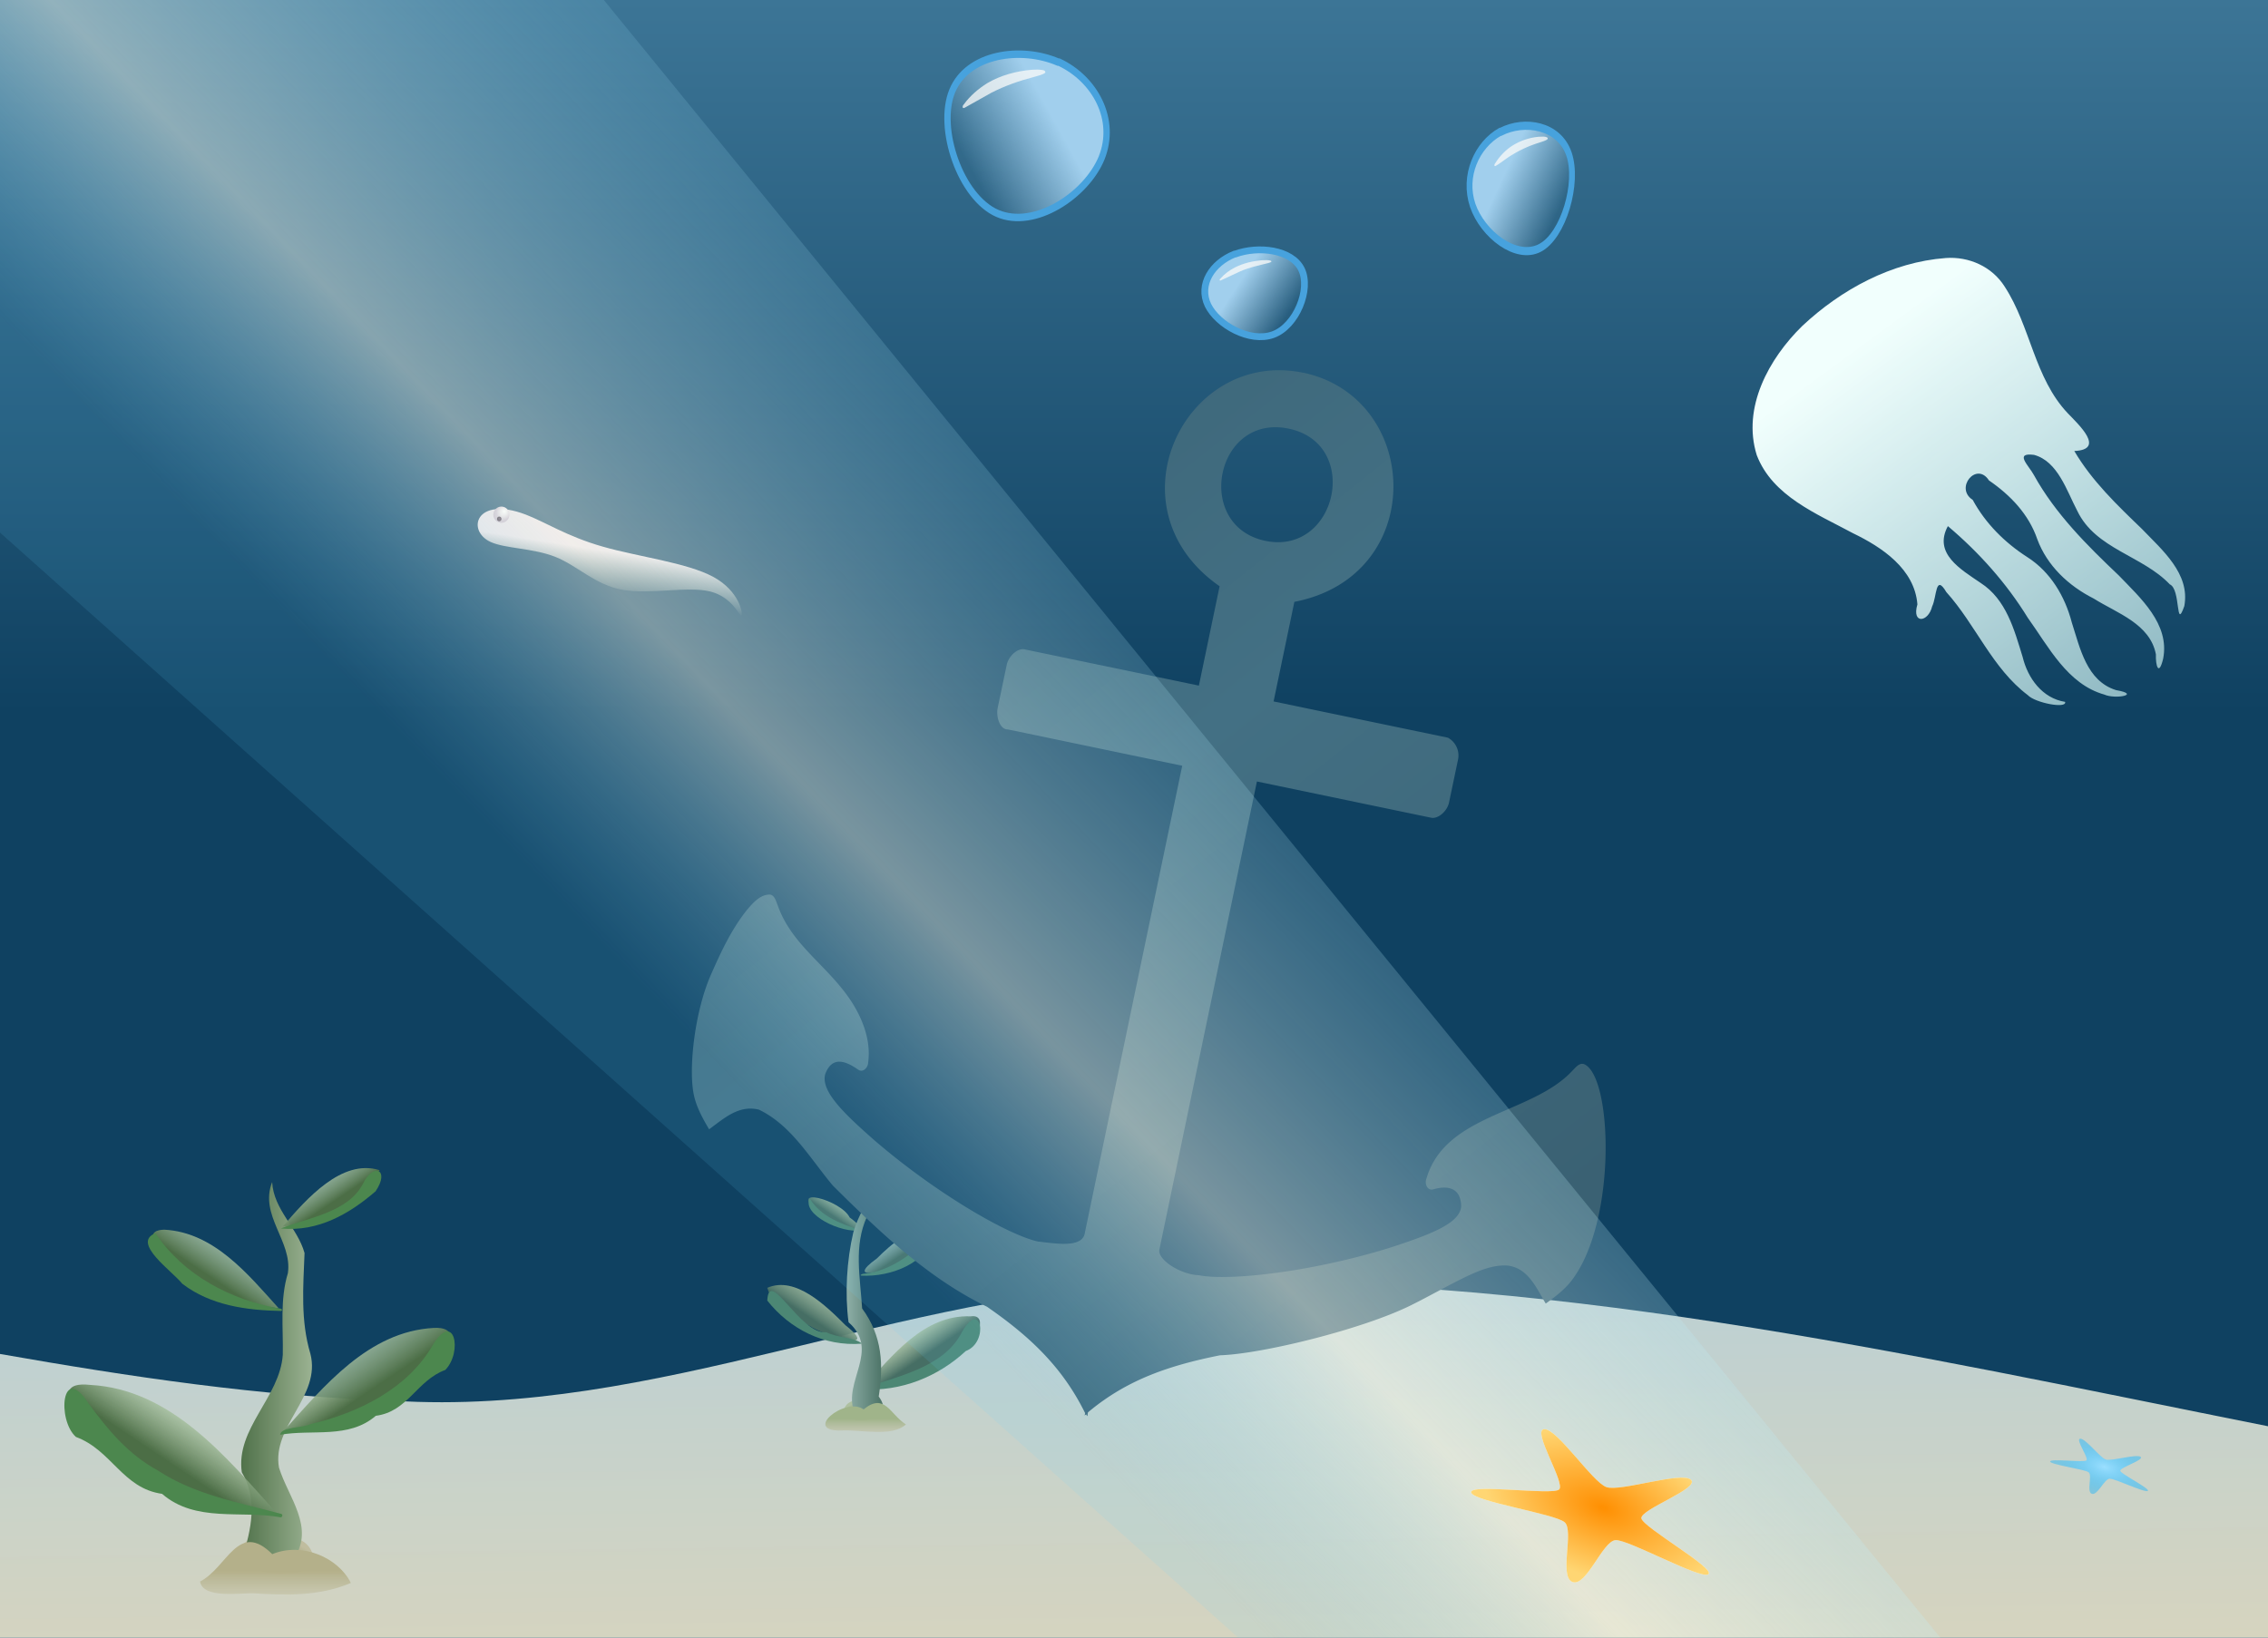 <?xml version="1.0" encoding="UTF-8" standalone="no"?>
<svg
   width="324"
   height="234"
   version="1.1"
   id="svg83"
   xmlns:xlink="http://www.w3.org/1999/xlink"
   xmlns="http://www.w3.org/2000/svg"
   xmlns:svg="http://www.w3.org/2000/svg">
  <defs
     id="defs50">
    <linearGradient
       id="linearGradient85">
      <stop
         style="stop-color:#f1fffd;stop-opacity:1;"
         offset="0"
         id="stop85" />
      <stop
         style="stop-color:#d6fffb;stop-opacity:0.548;"
         offset="1"
         id="stop86" />
    </linearGradient>
    <linearGradient
       id="p"
       x1="118.22"
       x2="224.16"
       y1="38.85"
       y2="171.79"
       href="#a">
      <stop
         offset="0"
         stop-color="#3a6173"
         id="stop1" />
      <stop
         offset=".5"
         stop-color="#437084"
         id="stop2" />
      <stop
         offset="1"
         stop-color="#3a6173"
         id="stop3" />
    </linearGradient>
    <linearGradient
       id="w"
       x1="172.65"
       x2="173.96"
       y1="195.52"
       y2="199.82"
       href="#a">
      <stop
         offset="0"
         stop-color="#b4b08a"
         id="stop4" />
      <stop
         offset="1"
         stop-color="#c1be9f"
         stop-opacity="0"
         id="stop5" />
    </linearGradient>
    <linearGradient
       id="c"
       x1="324"
       x2="324"
       y1="0"
       y2="101.9"
       href="#a">
      <stop
         offset="0"
         stop-color="#5cb0e6"
         id="stop6"
         style="stop-color:#3c7596;stop-opacity:1;" />
      <stop
         offset="1"
         stop-color="#208dd3"
         id="stop7"
         style="stop-color:#0f4161;stop-opacity:1;" />
    </linearGradient>
    <linearGradient
       id="n"
       x1="40.63"
       x2="40.63"
       y1="224.47"
       y2="228.32"
       href="#a">
      <stop
         offset="0"
         stop-color="#b4b08a"
         id="stop8" />
      <stop
         offset="1"
         stop-color="#c1be9f"
         stop-opacity=".46"
         id="stop9" />
    </linearGradient>
    <linearGradient
       id="m"
       x1="33.87"
       x2="45.01"
       y1="196.48"
       y2="196.48"
       href="#a">
      <stop
         offset="0"
         stop-color="#4c6e46"
         id="stop10" />
      <stop
         offset="1"
         stop-color="#9eb595"
         id="stop11" />
    </linearGradient>
    <linearGradient
       id="d"
       x1="324"
       x2="323.29"
       y1="234"
       y2="180.31"
       href="#a">
      <stop
         offset="0"
         stop-color="#d6d4bf"
         id="stop12" />
      <stop
         offset="1"
         stop-color="#bfd3d6"
         stop-opacity=".98"
         id="stop13" />
    </linearGradient>
    <linearGradient
       id="k"
       x1="170.23"
       x2="171.37"
       y1="196.37"
       y2="200.12"
       gradientTransform="matrix(-0.074,-0.196,0.52,-0.133,29.21,233.04)"
       href="#a">
      <stop
         offset="0"
         stop-color="#466e64"
         id="stop14" />
      <stop
         offset="1"
         stop-color="#a7c19f"
         stop-opacity=".8"
         id="stop15" />
    </linearGradient>
    <linearGradient
       id="i"
       x1="170.23"
       x2="171.37"
       y1="196.37"
       y2="200.12"
       gradientTransform="matrix(0.16,-0.424,-1.123,-0.288,325.85,322.17)"
       href="#a">
      <stop
         offset="0"
         stop-color="#466e64"
         id="stop16" />
      <stop
         offset="1"
         stop-color="#a7c19f"
         stop-opacity=".8"
         id="stop17" />
    </linearGradient>
    <linearGradient
       id="j"
       x1="170.23"
       x2="171.37"
       y1="196.37"
       y2="200.12"
       gradientTransform="matrix(-0.13,-0.342,0.907,-0.232,-40.6,291.88)"
       href="#a">
      <stop
         offset="0"
         stop-color="#466e64"
         id="stop18" />
      <stop
         offset="1"
         stop-color="#a7c19f"
         stop-opacity=".8"
         id="stop19" />
    </linearGradient>
    <linearGradient
       id="g"
       x1="170.23"
       x2="171.37"
       y1="196.37"
       y2="200.12"
       gradientTransform="matrix(0.099,-0.26,-0.69,-0.177,247.6,258.26)"
       href="#a">
      <stop
         offset="0"
         stop-color="#466e64"
         id="stop20" />
      <stop
         offset="1"
         stop-color="#9fc1b9"
         stop-opacity=".8"
         id="stop21" />
    </linearGradient>
    <linearGradient
       id="l"
       x1="126.5"
       x2="120.38"
       y1="187.33"
       y2="187.33"
       href="#a">
      <stop
         offset="0"
         stop-color="#466e61"
         id="stop22" />
      <stop
         offset="1"
         stop-color="#95b5ae"
         id="stop23" />
    </linearGradient>
    <linearGradient
       id="o"
       x1="122.79"
       x2="122.79"
       y1="202.74"
       y2="204.85"
       href="#a">
      <stop
         offset="0"
         stop-color="#a0b48a"
         id="stop24" />
      <stop
         offset="1"
         stop-color="#c1be9f"
         stop-opacity=".46"
         id="stop25" />
    </linearGradient>
    <linearGradient
       id="q"
       x1="83.24"
       x2="82.25"
       y1="212.77"
       y2="219.07"
       href="#a">
      <stop
         offset="0"
         stop-color="#e6e0e8"
         id="stop26" />
      <stop
         offset="1"
         stop-color="#ced9c4"
         stop-opacity="0"
         id="stop27" />
    </linearGradient>
    <linearGradient
       id="v"
       x1="241.51"
       x2="241.54"
       y1="96.8"
       y2="113.13"
       href="#a">
      <stop
         offset="0"
         stop-color="#fff0f8"
         id="stop28" />
      <stop
         offset="1"
         stop-color="#7ebde5"
         id="stop29" />
    </linearGradient>
    <linearGradient
       id="x"
       x1="80.61"
       x2="168.71"
       y1="129.4"
       y2="44.81"
       href="#a">
      <stop
         offset="0"
         stop-color="#67cefa"
         stop-opacity=".11"
         id="stop30" />
      <stop
         offset=".3"
         stop-color="#ffe"
         stop-opacity=".44"
         id="stop31" />
      <stop
         offset="1"
         stop-color="#67cefa"
         stop-opacity="0"
         id="stop32" />
    </linearGradient>
    <linearGradient
       id="C"
       x1="189.81"
       x2="190.67"
       y1="76.47"
       y2="77.03"
       href="#a">
      <stop
         offset="0"
         stop-color="#a1cfed"
         id="stop33" />
      <stop
         offset="1"
         stop-color="#a1cfed"
         stop-opacity="0"
         id="stop34" />
    </linearGradient>
    <linearGradient
       id="a"
       gradientUnits="userSpaceOnUse" />
    <linearGradient
       xlink:href="#b"
       id="F"
       x1="170.23"
       x2="171.37"
       y1="196.37"
       y2="200.12"
       gradientTransform="matrix(0.236,-0.622,-1.649,-0.422,337.78,386.64)"
       gradientUnits="userSpaceOnUse" />
    <linearGradient
       id="b">
      <stop
         offset="0"
         stop-color="#4c6e46"
         id="stop35" />
      <stop
         offset="1"
         stop-color="#a7c19f"
         stop-opacity=".8"
         id="stop36" />
    </linearGradient>
    <linearGradient
       xlink:href="#b"
       id="E"
       x1="170.23"
       x2="171.37"
       y1="196.37"
       y2="200.12"
       gradientTransform="matrix(-0.292,-0.77,2.042,-0.523,-328.65,441.72)"
       gradientUnits="userSpaceOnUse" />
    <linearGradient
       xlink:href="#b"
       id="G"
       x1="170.23"
       x2="171.37"
       y1="196.37"
       y2="200.12"
       gradientTransform="matrix(-0.18,-0.473,1.254,-0.321,-186.36,325.5)"
       gradientUnits="userSpaceOnUse" />
    <linearGradient
       xlink:href="#b"
       id="H"
       x1="170.23"
       x2="171.37"
       y1="196.37"
       y2="200.12"
       gradientTransform="matrix(0.135,-0.357,-0.945,-0.242,210.8,279.64)"
       gradientUnits="userSpaceOnUse" />
    <radialGradient
       id="e"
       cx="40.05"
       cy="221.71"
       r="5.26"
       fx="40.05"
       fy="221.71"
       gradientTransform="matrix(1 0 0 .535 0 102.17)"
       href="#a">
      <stop
         offset="0"
         stop-color="#878256"
         id="stop37" />
      <stop
         offset="1"
         stop-color="#bebb9a"
         stop-opacity=".89"
         id="stop38" />
    </radialGradient>
    <radialGradient
       id="h"
       cx="40.05"
       cy="221.71"
       r="5.26"
       fx="40.05"
       fy="221.71"
       gradientTransform="matrix(1 0 0 .535 0 102.17)"
       href="#a">
      <stop
         offset="0"
         stop-color="#718756"
         id="stop39" />
      <stop
         offset="1"
         stop-color="#abbe9a"
         stop-opacity=".89"
         id="stop40" />
    </radialGradient>
    <radialGradient
       id="r"
       cx="202.99"
       cy="124.46"
       r=".65"
       fx="202.99"
       fy="124.46"
       gradientTransform="matrix(1.785 0 0 1.8 -290.68 -150.5)"
       href="#a">
      <stop
         offset="0"
         stop-color="#d9d0dc"
         id="stop41" />
      <stop
         offset="1"
         stop-color="#c3b5c8"
         id="stop42" />
    </radialGradient>
    <radialGradient
       id="s"
       cx="203.21"
       cy="124.2"
       r=".65"
       fx="203.21"
       fy="124.2"
       gradientTransform="matrix(1.785 0 0 1.8 -290.68 -150.5)"
       href="#a">
      <stop
         offset="0"
         stop-color="#fff"
         id="stop43" />
      <stop
         offset="1"
         stop-color="#fff"
         stop-opacity="0"
         id="stop44" />
    </radialGradient>
    <radialGradient
       id="t"
       cx="202.82"
       cy="124.8"
       r=".18"
       fx="202.82"
       fy="124.8"
       gradientTransform="matrix(1.785 0 0 1.8 -290.68 -150.5)"
       href="#a">
      <stop
         offset="0"
         stop-color="#5d4963"
         id="stop45" />
      <stop
         offset="1"
         stop-color="#382c3c"
         id="stop46" />
    </radialGradient>
    <radialGradient
       id="y"
       cx="257.25"
       cy="216.63"
       r="32.29"
       fx="257.25"
       fy="216.63"
       gradientTransform="matrix(1 0 0 1.03 0 -6.36)"
       href="#a">
      <stop
         offset="0"
         stop-color="#9bdfff"
         id="stop47" />
      <stop
         offset="1"
         stop-color="#11b3ff"
         stop-opacity=".42"
         id="stop48" />
    </radialGradient>
    <radialGradient
       id="B"
       cx="257.25"
       cy="216.63"
       r="32.29"
       fx="257.25"
       fy="216.63"
       gradientTransform="matrix(1 0 0 1.03 0 -6.36)"
       href="#a">
      <stop
         offset="0"
         stop-color="#ffd6f0"
         id="stop49"
         style="stop-color:#ff8f01;stop-opacity:0.998;" />
      <stop
         offset="1"
         stop-color="#ff92d8"
         id="stop50"
         style="stop-color:#ffd673;stop-opacity:1;" />
    </radialGradient>
    <path
       id="f"
       d="M34.88 219.97c-.13-.75.34-1.47 1.27-2a8.02 8.02 0 0 1 3.75-.83c1.41 0 2.85.34 3.8.87a3.05 3.05 0 0 1 1.61 1.99c.17.73.02 1.46-.66 1.96s-1.9.79-3.35.81a11.6 11.6 0 0 1-4.35-.73c-1.21-.52-1.94-1.31-2.07-2.07z" />
    <path
       id="u"
       d="M66.42 211.46c-1.68 1.32 6.08.87 9.27 2.14 3.18 1.27 5.64 3.98 9.56 4.7 3.92.7 9.33-.55 12.54.24 3.21.8 4.21 3.63 4.46 3.42s-.25-3.46-4-5.5-10.75-2.88-15.83-4.34c-5.09-1.45-8.25-3.54-11-4.58z" />
    <path
       id="z"
       d="M289.38 234.7c-2.14 3.3-21.5-8.83-25.15-7.38-3.64 1.44-9.3 23.52-13.07 22.52-3.8-1.02 1.76-23.18-.74-26.21-2.5-3.01-25.25-1.57-25.46-5.47-.2-3.93 22.6-5.49 24.7-8.8 2.1-3.3-6.31-24.5-2.67-25.9 3.67-1.41 12.2 19.78 16.01 20.76 3.78.97 21.35-13.57 23.8-10.54 2.48 3.06-15.04 17.72-14.8 21.65.25 3.9 19.5 16.1 17.38 19.38z" />
    <path
       id="D"
       d="M189.5 76.32c-.4.16-.64.54-.47.9.17.35.74.67 1.15.52s.67-.8.5-1.15-.76-.42-1.17-.27z" />
    <filter
       id="A"
       width="1.468"
       height="1.455"
       x="-0.234"
       y="-0.227"
       color-interpolation-filters="sRGB">
      <feGaussianBlur
         stdDeviation="6.3"
         id="feGaussianBlur50" />
    </filter>
    <linearGradient
       xlink:href="#linearGradient85"
       id="linearGradient86"
       x1="268.986"
       y1="46.792"
       x2="314.704"
       y2="108.999"
       gradientUnits="userSpaceOnUse" />
  </defs>
  <path
     fill="url(#c)"
     d="M0 0v234h324V0Z"
     id="path50" />
  <path
     fill="url(#d)"
     d="M324 203.8c-52-10.38-104.6-22.38-157.97-20.35-37.33.96-72.27 19.1-109.92 16.7-18.85-.6-37.55-3.42-56.11-6.68V234h324v-30.2z"
     id="path51" />
  <use
     fill="url(#e)"
     href="#f"
     transform="translate(-.65 2.12)"
     id="use51" />
  <path
     fill="url(#g)"
     d="m 128.76,180.32 c -1.932,1.337 -8.283,2.962 -3.473,-0.509 2.005,-2.021 5.259,-4.9 8.043,-3.621 -0.678,2.257 -2.73,3.158 -4.57,4.13 z"
     id="path52"
     style="fill:url(#g)" />
  <path
     fill="#4c8774"
     d="m 123.04,182.28 c 4.236,0.225 9.753,-1.859 10.37,-6.22 -2.582,2.691 -5.926,5.598 -10.11,5.96 0.021,-0.039 -0.564,0.168 -0.26,0.26 z"
     id="path53" />
  <use
     fill="url(#h)"
     href="#f"
     transform="matrix(-.55 0 0 .55 145.49 80.44)"
     id="use53" />
  <path
     fill="url(#i)"
     d="m 132.38,195.31 c -2.695,1.778 -5.899,2.241 -8.99,2.84 4.068,-4.383 8.597,-10.333 15.266,-10.056 2.796,-0.441 0.716,4.362 -1.506,4.356 -1.38,1.268 -3.166,1.938 -4.77,2.86 z"
     id="path54"
     style="fill:url(#i)" />
  <path
     fill="#4c8774"
     d="m 123.1,198.5 c 5.66,0.413 10.982,-1.845 14.87,-5.45 3.355,-1.237 2.213,-7.561 -0.539,-2.73 -2.631,5.294 -9.882,6.444 -14.331,8.18 z"
     id="path55" />
  <path
     fill="url(#j)"
     d="m 115.62,189.44 c 1.849,1.286 10.387,4.051 5.202,-0.034 -2.833,-2.836 -7.187,-7.125 -11.212,-5.386 0.895,2.957 3.582,4.159 6.01,5.42 z"
     id="path56"
     style="fill:url(#j)" />
  <path
     fill="#4c8774"
     d="m 123.12,192 c -5.41,0.425 -10.307,-2.106 -13.51,-6.16 0.255,-4.865 4.704,4.915 8.459,4.531 1.429,0.776 4.158,0.748 5.051,1.629 z"
     id="path57" />
  <path
     fill="url(#k)"
     d="m 118.76,174.34 c 1.418,0.965 6.308,2.306 2.617,-0.376 -1.207,-2.496 -9.216,-4.682 -4.373,-0.589 0.561,0.365 1.166,0.654 1.756,0.965 z"
     id="path58"
     style="fill:url(#k)" />
  <path
     fill="#4c8774"
     d="m 123.06,175.8 c -2.83,0.502 -8.548,-2.26 -7.39,-4.56 1.595,2.675 4.761,3.76 7.39,4.56 z"
     id="path59" />
  <path
     fill="url(#l)"
     d="m 122.03,201.73 c -1.641,-4.301 3.765,-8.776 -0.807,-12.789 -0.542,-4.094 -0.261,-8.838 0.677,-12.831 0.629,-2.188 2.356,-5.647 1.96,-2.27 -1.924,4.163 -0.977,8.662 -0.697,13.133 2.917,3.957 3.058,8.128 2.367,12.582 2.223,2.922 -2.044,4.068 -3.5,2.175 z"
     id="path60"
     style="fill:url(#l)" />
  <path
     fill="url(#m)"
     d="m 42,222.7 c 3.026,-4.468 -0.844,-8.776 -2.141,-12.982 -1.06,-5.982 6.048,-10.181 4.482,-16.284 -1.42,-4.721 -1.023,-9.564 -0.836,-14.387 -0.991,-3.6 -4.423,-6.188 -4.627,-10.142 -1.877,4.776 2.915,8.437 2.249,13.012 -1.161,3.83 -0.651,7.753 -0.729,11.669 -0.418,6.094 -6.747,10.518 -5.854,16.79 2.34,3.942 1.317,8.166 0.105,12.208 0.87,2.154 6.153,2.538 7.349,0.117 z"
     id="path61"
     style="fill:url(#m)" />
  <path
     fill="url(#n)"
     d="m 28.58,225.99 c 3.91,-2.001 5.428,-8.778 10.318,-3.914 4.268,-1.773 9.441,0.5 11.224,4.118 -4.389,1.885 -9.27,1.8 -13.932,1.476 -1.717,-0.068 -7.197,0.83 -7.61,-1.68 z"
     id="path62"
     style="fill:url(#n)" />
  <path
     fill="url(#o)"
     d="m 129.42,203.54 c -2.262,-1.406 -3.019,-4.621 -6.05,-2.15 -2.64,-1.898 -8.963,3.316 -2.951,3.011 2.721,-0.106 7.004,0.969 9.001,-0.861 z"
     id="path63"
     style="fill:url(#o)" />
  <path
     fill="url(#p)"
     d="M186.2 53.27c-16.93-3.53-28.05 19.3-11.97 30.5l-2.96 14.2-24.9-5.18c-1.06-.22-2.31 1.04-2.55 2.2l-1.3 6.2c-.24 1.19.3 3.08 1.47 3.04l24.9 5.19-13.94 66.88c-.45 2.14-4.6 1.3-6.59 1.12-4.23-.88-14.48-6.79-23.3-14.36-4.45-3.9-7.84-7.12-7.17-9.58.98-2.63 2.92-1.89 4.73-.62.67.46 1.39-.34 1.4-1 .23-1.68 0-3.34-.53-4.95-2.61-7.66-9.9-10.5-12.37-17.5-.27-.64-.48-1.72-1.39-1.57-1.25.12-2.15 1.18-2.93 2.07-2.27 2.8-3.78 6.06-5.24 9.37-2.27 5.16-3.2 13.11-2.48 16.96.35 1.87 1.28 3.52 2.22 5.13 2.18-1.6 4.25-3.51 7.12-2.81 4.62 2.21 7.35 7.02 10.55 10.84 6.52 6.48 13.64 13.28 22.03 17.32 5.92 4.1 10.73 8.5 14.02 15.21l-.07.34a.8.8 0 0 1 .23-.16c.03.08.09.18.15.24.07-.17.03-.39.1-.54 5.67-4.77 11.84-6.74 18.86-8.15 5.93-.18 20.21-3.68 27.14-7.08 2.7-1.33 5.23-2.8 7.9-4.1 1.86-.88 4-1.81 6.11-1.63 2.89.38 4.04 3.2 5.38 5.42 1.5-1.08 3.03-2.24 4.08-3.82 6-8.62 5.39-28.12 1.58-30.3-.77-.48-1.4.4-1.9.9-5.76 6.16-18.15 6.1-20.82 15.42-.24.6.07 1.65.93 1.5 2.3-.69 4.03-.13 4.05 2.46-.26 2.34-4.02 3.87-10.37 5.92-11.56 3.56-23.17 4.69-27.08 3.87-2.58-.07-5.97-2.2-5.66-3.68l13.93-66.87 24.9 5.18c.98.2 2.3-.94 2.55-2.2l1.3-6.2a2.9 2.9 0 0 0-1.47-3.04l-24.9-5.18L184.91 86c19.17-3.72 18.16-29.22 1.21-32.76m-2.02 8.01c10.44 2.18 6.87 18.16-3.34 16.03-10.25-2.13-7.16-18.21 3.34-16.03"
     id="path64" />
  <path
     fill="url(#q)"
     d="M66.42 211.46c2.08.96 6.08.87 9.27 2.14 3.18 1.27 5.64 3.98 9.56 4.7 3.92.7 9.33-.55 12.54.24 3.21.8 4.21 3.63 4.46 3.42s-.25-3.46-4-5.5-10.75-2.88-15.83-4.34c-5.09-1.45-8.25-3.54-11-4.58-7.17-2.71-8.46 2.33-5 3.92z"
     transform="translate(3.66 -134.02)"
     id="path65" />
  <g
     fill-rule="evenodd"
     paint-order="markers fill stroke"
     id="g67">
    <ellipse
       cx="71.62"
       cy="73.55"
       fill="url(#r)"
       rx="1.15"
       ry="1.16"
       id="ellipse65" />
    <ellipse
       cx="71.62"
       cy="73.55"
       fill="url(#s)"
       rx="1.15"
       ry="1.16"
       id="ellipse66" />
    <ellipse
       cx="71.32"
       cy="74.15"
       fill="url(#t)"
       rx=".32"
       ry=".33"
       id="ellipse67" />
  </g>
  <path
     id="use67"
     style="fill:url(#linearGradient86);fill-opacity:1;stroke-width:0.977"
     d="m 277.955,36.871 c -7.708,0.576 -14.913,4.481 -20.489,9.706 -4.766,4.66 -8.624,11.662 -6.504,18.452 2.252,5.885 8.601,8.385 13.747,11.164 4.159,2.004 8.803,5.111 9.205,10.17 -0.841,2.852 1.549,2.588 2.105,0.291 0.687,-1.386 0.442,-4.735 2.028,-2.05 4.193,4.65 6.555,10.897 11.64,14.725 1.006,1.096 5.618,1.998 5.328,0.963 -3.25,-0.512 -5.335,-3.379 -6.066,-6.412 -1.2,-3.899 -2.34,-8.232 -6.009,-10.589 -2.839,-1.945 -6.785,-4.194 -4.673,-8.112 4.455,3.766 8.368,8.14 11.429,13.117 2.977,4.136 5.637,9.458 10.916,10.953 1.563,0.708 5.353,0.002 1.68,-0.636 -4.203,-1.309 -5.142,-6.007 -6.321,-9.662 -0.973,-3.739 -3.042,-7.225 -6.349,-9.339 -3.223,-2.069 -5.968,-4.802 -7.809,-8.184 -2.62,-1.679 0.548,-5.544 2.32,-2.782 3.054,2.095 5.688,4.831 6.907,8.402 1.416,3.816 4.489,6.679 8.065,8.482 3.32,2.093 8.046,3.6 8.88,7.97 -0.062,1.611 0.412,3.221 1.039,0.612 0.96,-4.959 -3.26,-8.675 -6.34,-11.885 -4.553,-4.319 -9.064,-8.807 -12.129,-14.348 -0.735,-1.374 -2.869,-3.251 0.023,-2.881 3.395,0.919 4.657,5.111 6.181,8.009 2.62,5.457 9.31,6.375 13.212,10.492 1.607,0.688 0.79,6.76 2.074,3.105 0.866,-4.644 -3.193,-8.032 -6.061,-11.027 -3.539,-3.411 -7.147,-6.856 -9.656,-11.133 4.52,-0.191 0.599,-3.789 -0.923,-5.383 -4.798,-5.058 -5.315,-12.417 -9.02,-18.1 -1.8,-2.863 -5.104,-4.333 -8.431,-4.091 z" />
  <g
     fill-rule="evenodd"
     paint-order="markers fill stroke"
     id="g75">
    <path
       fill="url(#x)"
       d="M0 0v76.1L176.88 234h100.3L86.26 0Z"
       id="path72" />
    <use
       fill="url(#y)"
       href="#z"
       transform="matrix(-.166 .04 -.135 -.115 372.6 224.26)"
       id="use72" />
    <g
       transform="matrix(-.403 .11 -.328 -.319 403.77 256.29)"
       id="g74">
      <use
         fill="#fffee7"
         filter="url(#A)"
         href="#z"
         id="use73" />
      <use
         fill="url(#B)"
         href="#z"
         id="use74" />
    </g>
  </g>
  <use
     fill="url(#C)"
     stroke="#47a2dd"
     stroke-width=".12"
     href="#D"
     transform="translate(-1358.96 -582.04) scale(8.102)"
     id="use75" />
  <path
     fill="#fafaf8"
     fill-opacity=".76"
     d="M180.4 37.18c-1.36.1-2.72.4-3.95 1.02-.78.4-1.52.93-2.1 1.6-.2.15-.14.4.11.24l2.73-1.27c1.26-.56 2.61-.83 3.94-1.17.14-.04.73-.17.41-.35-.36-.11-.76-.08-1.13-.07z"
     id="path75" />
  <use
     fill="url(#C)"
     stroke="#47a2dd"
     stroke-width=".1"
     href="#D"
     transform="matrix(8.33 0 0 11.688 -1364.23 -873.19)"
     id="use76" />
  <path
     fill="#fafaf8"
     fill-opacity=".76"
     d="M219.84 19.54a8.52 8.52 0 0 0-4.14 1.51 8.3 8.3 0 0 0-2.09 2.27c-.16.16-.2.57.12.35.8-.47 1.5-1.08 2.3-1.55a16.8 16.8 0 0 1 3.87-1.74c.38-.14.8-.23 1.14-.46.27-.33-.39-.4-.6-.4l-.6.02z"
     id="path76" />
  <use
     fill="url(#C)"
     stroke="#47a2dd"
     stroke-width=".07"
     href="#D"
     transform="matrix(-12.93 0 0 15.226 2601.53 -1153.17)"
     id="use77" />
  <path
     fill="#fafaf8"
     fill-opacity=".76"
     d="M147.38 9.97c-2.2.19-4.4.78-6.32 1.9-1.28.8-2.46 1.8-3.35 3.02-.28.25-.27.76.18.46l3.74-2.1c1.91-.98 3.96-1.7 6.04-2.24.55-.18 1.16-.27 1.65-.61.13-.48-.75-.41-1.07-.46l-.87.03z"
     id="path77" />
  <path
     fill="url(#E)"
     d="m 39.5,216.18 c -7.188,-7.96 -15.032,-17.678 -26.63,-18.29 -7.204,-0.779 0.273,7.056 2.901,8.502 6.985,5.044 15.242,8.37 23.729,9.788 z"
     id="path78"
     style="fill:url(#E)" />
  <path
     fill="url(#F)"
     d="m 40.48,204.52 c 5.799,-6.431 12.141,-14.266 21.5,-14.77 6.183,-0.307 -1.406,7.631 -3.525,9.245 C 53.324,202.859 46.757,204.153 40.48,204.52 Z"
     id="path79"
     style="fill:url(#F)" />
  <path
     fill="#4c874e"
     d="m 40.07,216.81 c -5.671,-1.03 -12.126,0.795 -16.919,-3.352 -5.639,-0.788 -7.194,-6.246 -12.304,-8.131 -2.748,-2.451 -2.004,-10.673 1.783,-4.813 2.766,3.777 5.692,7.322 9.966,9.635 5.241,3.441 11.505,4.535 17.44,6.139 0.421,-0.004 0.355,0.538 0.034,0.522 z m -0.05,-11.79 c 4.582,-0.829 9.792,0.631 13.666,-2.714 4.579,-0.589 5.83,-5.032 9.931,-6.557 2.525,-2.605 1.263,-8.568 -1.814,-3.519 -3.54,6.165 -10.55,9.654 -17.381,11.246 -1.118,0.566 -4.336,0.405 -4.402,1.544 z"
     id="path80" />
  <path
     fill="url(#G)"
     d="m 39.82,186.95 c -4.417,-4.895 -9.243,-10.859 -16.37,-11.24 -4.896,0.161 2.784,5.948 4.457,7.343 3.508,2.397 7.736,3.458 11.913,3.897 z"
     id="path81"
     style="fill:url(#G)" />
  <path
     fill="url(#H)"
     d="m 40.4,175.25 c 3.373,-3.926 8.43,-9.724 13.83,-8.04 -2.919,4.905 -8.233,7.651 -13.83,8.04 z"
     id="path82"
     style="fill:url(#H)" />
  <path
     fill="#4c874e"
     d="m 40.17,187.33 c -4.998,-0.1 -10.09,-0.801 -14.13,-3.894 -1.459,-1.829 -7.31,-5.862 -3.832,-7.222 4.02,6.025 10.805,9.587 17.94,10.796 l 0.181,0.166 z m -0.04,-11.79 c 5.328,0.506 9.807,-2.098 13.527,-5.316 2.125,-3.142 -0.37,-4.124 -1.804,-1.073 -2.155,4.188 -8.24,4.931 -11.723,6.389 z"
     id="path83" />
</svg>
